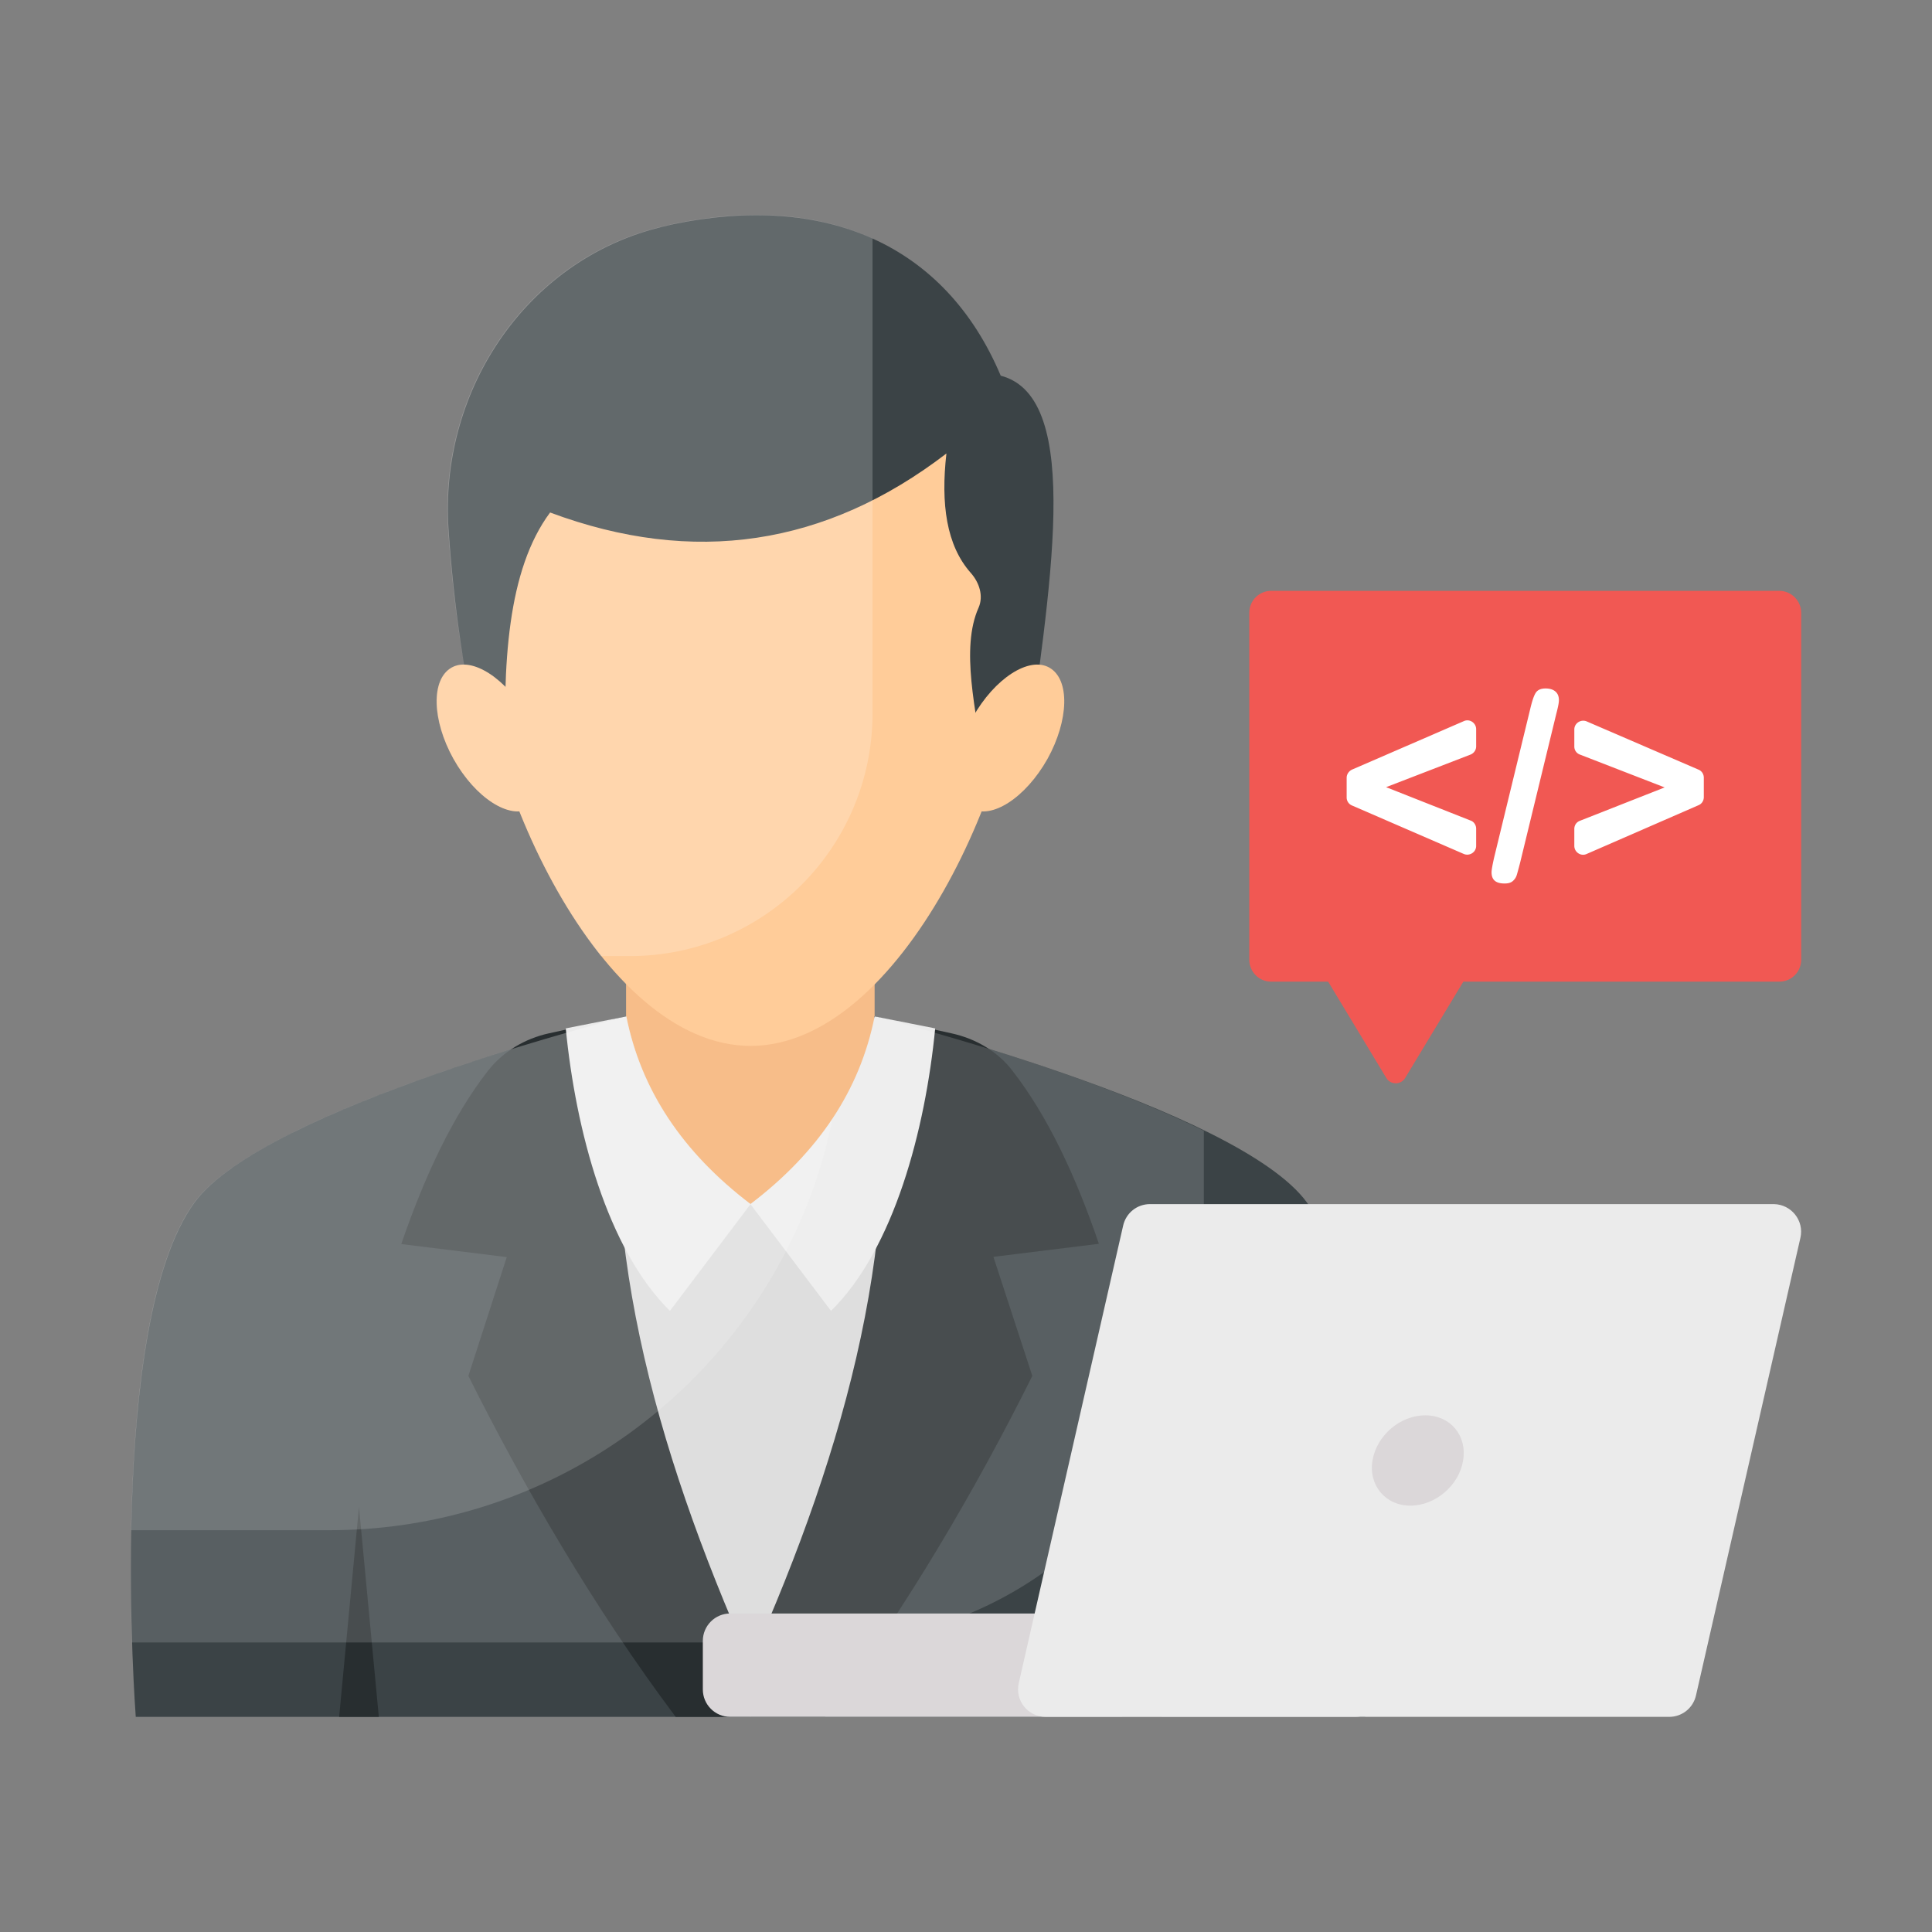 <svg xmlns="http://www.w3.org/2000/svg" version="1.1" xmlns:xlink="http://www.w3.org/1999/xlink" width="512" height="512" x="0" y="0" viewBox="0 0 74 74" style="enable-background:new 0 0 512 512" xml:space="preserve"><rect x="0" y="0" width="74" height="74" fill="#808080" stroke="none"/><g><path fill="#3b4346" d="M52.29 65.76H5.2s-1.15-15.04 2.25-19.7C10.1 42.42 24 38.93 24 38.93h9.51s13.9 3.49 16.55 7.13c3.38 4.66 2.23 19.7 2.23 19.7z" opacity="1" data-original="#3b4346"></path><path fill="#d8d8d8" d="m36.91 46.11-6.3 17.88-1.87 1.77-1.86-1.77-6.3-17.88 1.08-5.44 2.33-1.73h9.51l2.33 1.73z" opacity="1" data-original="#d8d8d8"></path><path fill="#f7bd89" d="M33.5 32.69v11.89l-4.76 1.55-4.76-1.55V32.69z" opacity="1" data-original="#f7bd89"></path><path fill="#282e30" d="M17.94 52.7c2.13 4.26 4.82 8.9 7.94 13.06h2.86V63.7c-3.72-8.37-5.98-16.66-4.76-24.77l-2.96.65c-.91.2-1.74.69-2.32 1.42-1.34 1.72-2.42 4-3.33 6.65l4.04.5z" opacity="1" data-original="#282e30"></path><path fill="#282e30" d="M28.74 65.76h2.86c3.12-4.16 5.82-8.8 7.94-13.06l-1.49-4.56 4.04-.5c-.9-2.64-1.98-4.92-3.32-6.64-.57-.74-1.41-1.22-2.32-1.42l-2.96-.65c1.23 8.11-1.03 16.41-4.76 24.77v2.06z" opacity="1" data-original="#282e30"></path><path fill="#ebebeb" d="m23.99 38.93-2.32.46c.38 3.89 1.58 8.45 3.99 10.82l3.09-4.09c-2.61-1.98-4.2-4.37-4.76-7.19z" opacity="1" data-original="#ebebeb"></path><path fill="#ebebeb" d="m33.5 38.93 2.32.46c-.38 3.89-1.58 8.45-3.99 10.82l-3.09-4.09c2.61-1.98 4.2-4.37 4.76-7.19z" opacity="1" data-original="#ebebeb"></path><g fill="#282e30"><path d="M44.5 65.76h-1.52l.76-8.04zM14.51 65.76h-1.52l.76-8.04z" fill="#282e30" opacity="1" data-original="#282e30"></path></g><path fill="#fff" d="M46.11 43.31v5.03c0 8.05-6.52 14.57-14.56 14.57H5.05c-.14-4.59-.08-13.47 2.39-16.85 1.98-2.71 10.19-5.34 14.25-6.5 1.23-.36 2.08-.57 2.27-.63l.03-.01c.56 2.82 2.15 5.21 4.76 7.2 1.3-.99 2.35-2.09 3.15-3.29.8-1.19 1.33-2.5 1.61-3.91a98.567 98.567 0 0 1 2.3.64c2.64.75 7.01 2.13 10.3 3.75z" opacity=".15"></path><path fill="#fff" d="M31.89 42.84c-.36 1.79-.96 3.51-1.78 5.08-3.26 6.34-9.87 10.69-17.5 10.69H5.02c.08-4.55.59-10.04 2.42-12.55 1.98-2.71 10.19-5.34 14.25-6.5 1.23-.36 2.08-.57 2.27-.63l.03-.01c.56 2.82 2.15 5.21 4.76 7.2 1.29-.99 2.34-2.08 3.14-3.28z" opacity=".15"></path><path fill="#fc9" d="M39.2 23.87c0 5.77-4.68 16.19-10.45 16.19-5.78 0-10.46-10.43-10.46-16.19 0-5.78 4.68-10.46 10.46-10.46 5.77 0 10.45 4.68 10.45 10.46z"></path><path fill="#3b4346" d="M19.39 29.42c-.16-3.99.05-7.6 1.68-9.79 5.5 2.05 10.56 1.28 15.18-2.26-.22 1.93 0 3.52.93 4.57.33.37.5.89.3 1.34-.69 1.55-.11 3.92.23 6.14h1.58c.88-6.74 2.26-14.2-.96-15.03-2.13-5.05-6.74-7.01-12.55-5.8-.28.06-.56.13-.84.21-4.96 1.41-8.1 6.31-7.76 11.46.2 2.95.62 5.81 1.26 8.59z"></path><g fill="#fc9"><path d="M40.12 29.07c-.84 1.49-2.15 2.34-2.94 1.89-.79-.44-.75-2 .08-3.49.83-1.48 2.15-2.34 2.93-1.9.8.45.75 2.02-.07 3.5zM17.37 29.07c.84 1.49 2.15 2.34 2.94 1.89.79-.44.75-2-.08-3.49-.83-1.48-2.15-2.34-2.93-1.9-.8.45-.75 2.02.07 3.5z"></path></g><path fill="#fff" d="M33.42 9.13c-2.14-.97-4.75-1.16-7.65-.55-.29.07-.57.13-.84.21-4.96 1.4-8.11 6.31-7.77 11.45.12 1.77.32 3.5.61 5.21-.18 0-.33.04-.48.12-.79.45-.76 2.02.08 3.49.69 1.26 1.74 2.06 2.52 2.01.8 2.01 1.87 3.97 3.13 5.55h1.1c5.13 0 9.3-4.16 9.3-9.3z" opacity=".2"></path><path fill="#dbd7d9" d="M52.96 62.85v1.86c0 .58-.47 1.05-1.05 1.05H27.97c-.58 0-1.05-.47-1.05-1.05v-1.86c0-.58.47-1.05 1.05-1.05h23.94c.58 0 1.05.47 1.05 1.05z"></path><path fill="#ebebeb" d="m68.96 47.41-4 17.53c-.11.48-.53.82-1.03.82H40.05c-.68 0-1.18-.63-1.03-1.29l4-17.53c.11-.48.53-.82 1.03-.82h23.89c.67.01 1.17.63 1.02 1.29z"></path><path fill="#dbd7d9" d="M56.04 55.94c-.15.95-1.06 1.73-2.02 1.73s-1.61-.79-1.45-1.73c.16-.96 1.06-1.73 2.02-1.73s1.61.77 1.45 1.73z"></path><path fill="#f15853" d="M68.99 23.47v13.29c0 .47-.38.84-.84.84H48.69c-.47 0-.84-.38-.84-.84V23.47c0-.47.38-.84.84-.84h19.46c.46 0 .84.38.84.84z"></path><path fill="#f15853" d="m56.23 37.3-2.41 3.99c-.16.27-.56.27-.72 0l-2.41-3.99z"></path><g fill="#fff"><path d="M56.54 31.74v.66c0 .24-.25.4-.47.31l-4.29-1.86a.331.331 0 0 1-.2-.31v-.75c0-.13.08-.25.2-.31l4.29-1.86c.22-.1.47.07.47.31v.66c0 .14-.09.26-.21.31l-3.24 1.25 3.24 1.28c.12.04.21.17.21.31zM59.6 27.38l-1.38 5.68c-.05.19-.09.34-.12.44-.03.11-.09.19-.16.25s-.17.09-.31.09c-.34 0-.5-.14-.5-.43 0-.08.03-.26.1-.57l1.38-5.68c.07-.3.14-.51.21-.62s.19-.17.38-.17c.16 0 .29.04.38.12s.13.19.13.33c0 .11-.04.29-.11.56zM65.06 30.84l-4.29 1.87c-.22.1-.47-.07-.47-.31v-.65c0-.14.08-.26.21-.31l3.25-1.28-3.25-1.26a.325.325 0 0 1-.21-.31v-.65c0-.24.25-.4.47-.31l4.29 1.85c.12.05.2.17.2.31v.74c0 .14-.08.26-.2.31z"></path></g></g></svg>